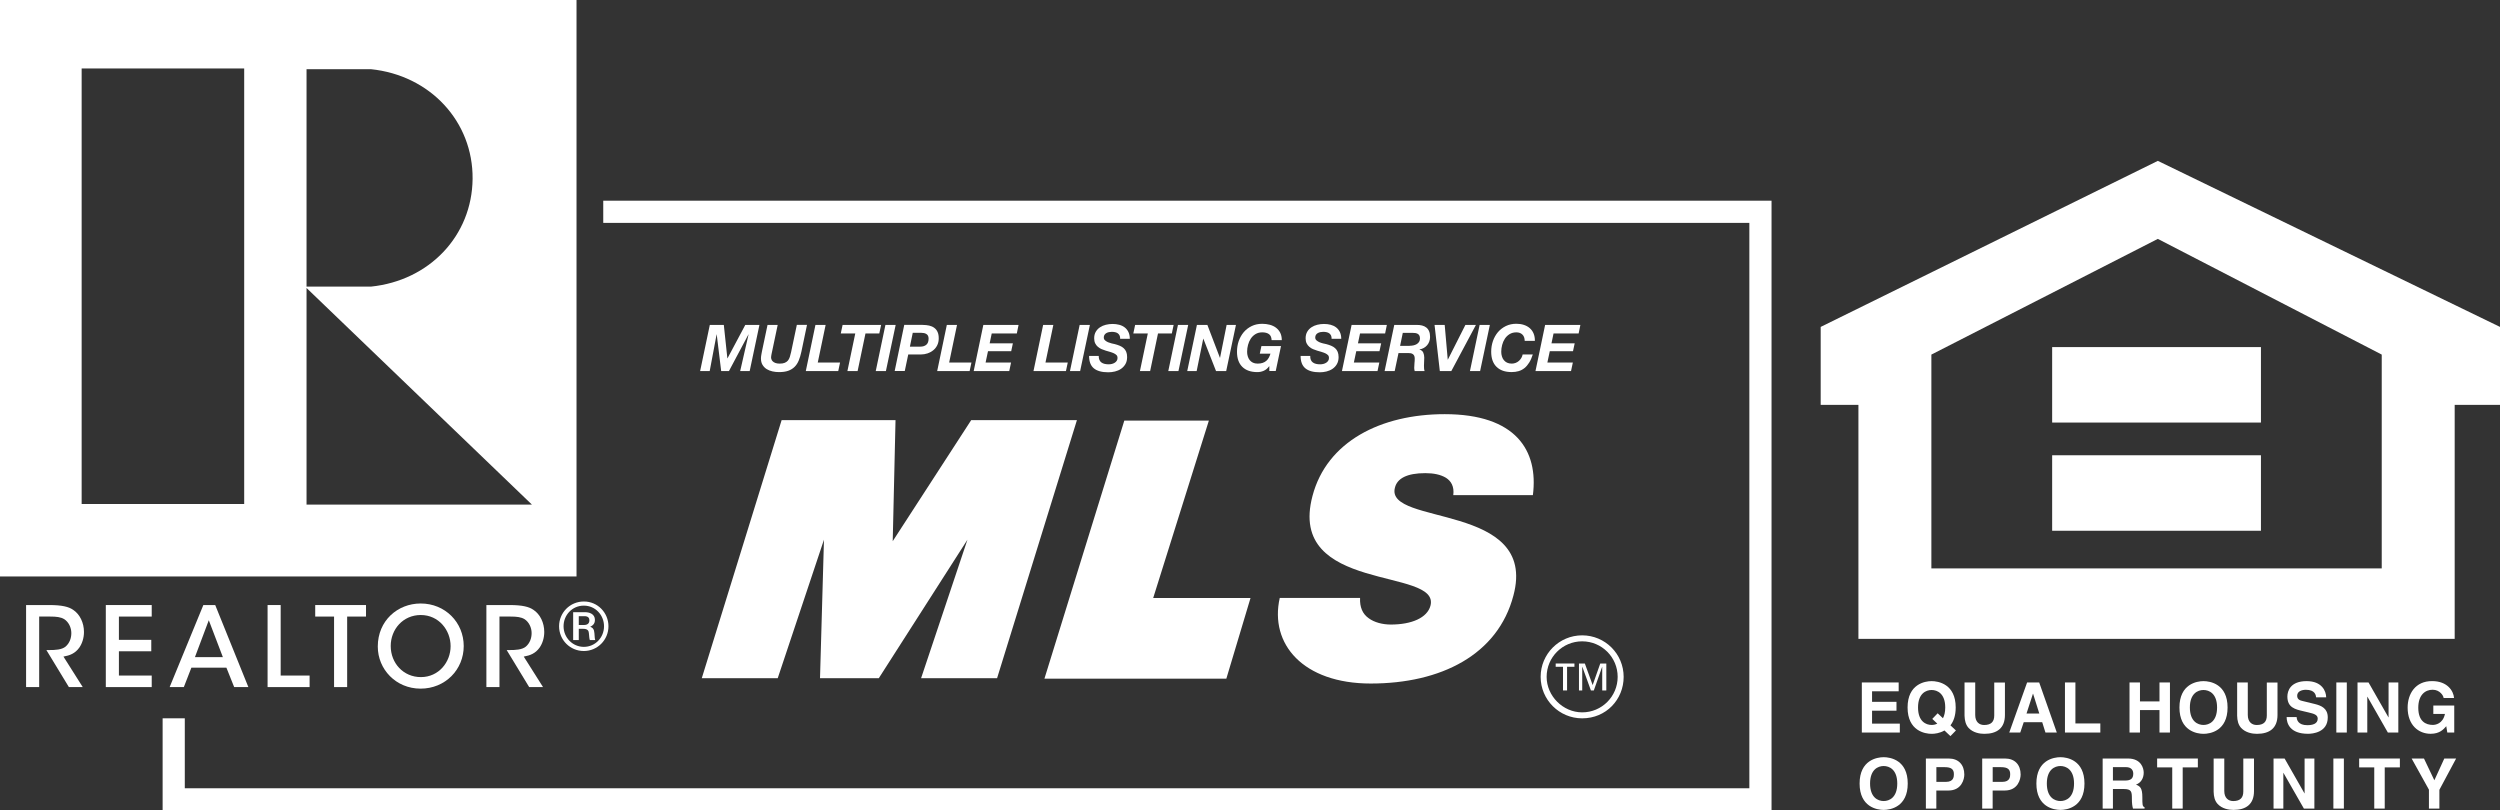 <svg width="182" height="59" viewBox="0 0 182 59" fill="none" xmlns="http://www.w3.org/2000/svg">
<rect x="0" y="0" width="182" height="59" fill="#333333" stroke="none"/>
<path d="M0 0V41.967H41.971V0H0ZM22.316 5.036H26.995C31.314 5.475 34.443 8.849 34.405 13.019C34.367 17.151 31.271 20.431 26.995 20.867L22.316 20.864V5.036ZM17.777 36.689H5.944V4.985H17.777V36.689ZM22.316 36.737V20.966L38.726 36.737H22.316Z" fill="white"/>
<path d="M1.899 44.047H3.586C4.523 44.047 5.007 44.176 5.322 44.394C5.814 44.717 6.113 45.338 6.113 46.008C6.113 46.428 5.992 46.831 5.774 47.146C5.467 47.574 5.08 47.719 4.62 47.8L6.024 50.02H5.015L3.377 47.324H3.586C3.998 47.324 4.499 47.308 4.781 47.066C5.056 46.823 5.193 46.476 5.193 46.089C5.193 45.685 4.999 45.29 4.684 45.08C4.426 44.919 4.095 44.886 3.667 44.886H2.852V50.02H1.899V44.047Z" fill="white"/>
<path d="M7.703 44.047H11.045V44.886H8.656V46.581H11.013V47.413H8.656V49.18H11.045V50.02H7.703V44.047Z" fill="white"/>
<path d="M13.383 50.02H12.35L14.804 44.047H15.668L18.081 50.02H17.048L16.483 48.607H13.932L13.383 50.02ZM15.2 45.153L14.191 47.84H16.225L15.2 45.153Z" fill="white"/>
<path d="M19.48 44.047H20.433V49.18H22.539V50.02H19.48V44.047Z" fill="white"/>
<path d="M24.32 44.886H22.948V44.047H26.645V44.886H25.273V50.02H24.32V44.886Z" fill="white"/>
<path d="M27.503 47.065C27.503 45.185 28.948 43.934 30.627 43.934C32.411 43.934 33.759 45.314 33.759 47.033C33.759 48.752 32.411 50.133 30.619 50.133C28.819 50.133 27.503 48.72 27.503 47.074V47.065ZM28.445 47.033C28.445 48.276 29.365 49.293 30.641 49.293C31.94 49.293 32.804 48.203 32.804 47.041C32.804 45.871 31.94 44.773 30.633 44.773C29.333 44.773 28.445 45.822 28.445 47.025V47.033Z" fill="white"/>
<path d="M35.409 44.047H37.096C38.032 44.047 38.516 44.176 38.831 44.394C39.324 44.717 39.622 45.338 39.622 46.008C39.622 46.428 39.501 46.831 39.283 47.146C38.977 47.574 38.589 47.719 38.129 47.8L39.533 50.02H38.524L36.886 47.324H37.096C37.507 47.324 38.008 47.308 38.29 47.066C38.565 46.823 38.702 46.476 38.702 46.089C38.702 45.685 38.508 45.29 38.194 45.08C37.935 44.919 37.604 44.886 37.176 44.886H36.361V50.02H35.409V44.047Z" fill="white"/>
<path d="M42.512 43.789C43.513 43.789 44.296 44.612 44.296 45.591C44.296 46.592 43.491 47.394 42.504 47.394C41.506 47.394 40.701 46.595 40.701 45.591C40.701 44.617 41.479 43.789 42.507 43.789H42.512ZM42.498 44.09C41.662 44.09 41.027 44.773 41.027 45.591C41.027 46.422 41.691 47.092 42.504 47.092C43.314 47.092 43.973 46.433 43.973 45.591C43.973 44.781 43.346 44.09 42.504 44.09H42.498ZM42.582 44.566C42.902 44.566 43.311 44.69 43.311 45.131C43.311 45.314 43.241 45.508 42.967 45.626C43.15 45.693 43.255 45.809 43.273 46.092C43.298 46.457 43.298 46.495 43.335 46.595H42.94C42.902 46.527 42.889 46.261 42.873 46.116C42.859 45.96 42.83 45.777 42.45 45.777H42.135V46.595H41.726V44.566H42.582ZM42.135 44.857V45.502H42.48C42.598 45.497 42.907 45.502 42.907 45.158C42.907 44.857 42.636 44.857 42.517 44.857H42.135Z" fill="white"/>
<path d="M76.035 49.406L81.849 30.622H88.005L83.953 43.533H91.038L89.278 49.406H76.035Z" fill="white"/>
<path d="M59.985 39.29L59.697 49.371H63.978L70.43 39.29L67.056 49.371H72.588L78.4 30.587H70.702L64.99 39.398L65.194 30.587H56.902L51.09 49.371H56.619L59.985 39.29Z" fill="white"/>
<path d="M105.799 36.048C105.882 35.403 105.629 35.013 105.263 34.781C104.87 34.547 104.362 34.445 103.764 34.445C102.419 34.445 101.711 34.832 101.55 35.505C100.815 38.3 111.987 36.565 110.179 43.345C109.052 47.666 104.908 49.761 99.788 49.761C94.872 49.761 92.407 46.891 93.166 43.528H99.013C98.981 44.2 99.196 44.693 99.634 45.002C100.046 45.311 100.654 45.467 101.249 45.467C102.774 45.467 103.904 44.975 104.138 44.095C104.876 41.276 93.658 43.216 95.55 36.102C96.594 32.145 100.52 30.151 105.177 30.151C110.351 30.151 112.009 32.79 111.594 36.048H105.799Z" fill="white"/>
<path d="M115.181 46.253C113.513 46.253 112.159 47.606 112.159 49.274C112.159 50.942 113.513 52.295 115.181 52.295C116.935 52.295 118.202 50.915 118.202 49.277C118.202 47.603 116.849 46.253 115.181 46.253ZM115.181 51.86C113.776 51.857 112.595 50.663 112.595 49.274C112.595 47.846 113.752 46.689 115.181 46.689C116.609 46.689 117.766 47.846 117.766 49.274C117.766 50.7 116.615 51.86 115.181 51.86Z" fill="white"/>
<path d="M113.787 50.264V48.542H113.254V48.303H114.619V48.542H114.083V50.264H113.787Z" fill="white"/>
<path d="M115.945 49.874L116.499 48.303H116.94V50.264H116.642V48.55H116.634L116.031 50.264H115.818L115.197 48.55H115.186V50.264H114.949V48.303H115.377L115.945 49.874Z" fill="white"/>
<path d="M52.694 23.654L52.952 26.086H52.962L54.257 23.654H55.287L54.577 27.014H53.885L54.496 24.343H54.488L53.067 27.014H52.502L52.177 24.343H52.169L51.666 27.014H50.969L51.674 23.654H52.694Z" fill="white"/>
<path d="M58.147 26.247C58.069 26.433 57.97 26.586 57.843 26.71C57.717 26.834 57.563 26.928 57.383 26.993C57.2 27.057 56.98 27.089 56.719 27.089C56.554 27.089 56.396 27.073 56.237 27.038C56.078 27.003 55.938 26.947 55.815 26.872C55.691 26.794 55.591 26.691 55.513 26.565C55.435 26.438 55.398 26.282 55.398 26.097C55.398 26.011 55.406 25.927 55.422 25.844C55.438 25.76 55.454 25.68 55.467 25.596L55.876 23.654H56.616L56.207 25.596C56.202 25.626 56.194 25.655 56.186 25.693C56.178 25.728 56.17 25.768 56.162 25.809C56.154 25.849 56.148 25.887 56.143 25.924C56.137 25.959 56.135 25.992 56.135 26.021C56.135 26.062 56.143 26.11 56.162 26.161C56.178 26.215 56.21 26.264 56.258 26.309C56.304 26.355 56.369 26.393 56.452 26.425C56.533 26.457 56.638 26.471 56.767 26.471C56.918 26.471 57.039 26.452 57.133 26.411C57.227 26.371 57.302 26.317 57.362 26.247C57.421 26.177 57.464 26.089 57.499 25.986C57.531 25.884 57.563 25.768 57.59 25.642L58.01 23.651H58.75L58.341 25.604C58.287 25.849 58.225 26.062 58.147 26.247Z" fill="white"/>
<path d="M60.106 23.654L59.533 26.393H61.156L61.024 27.014H58.662L59.364 23.654H60.106Z" fill="white"/>
<path d="M61.209 24.275L61.341 23.654H64.145L64.013 24.275H63.007L62.434 27.014H61.691L62.264 24.275H61.209Z" fill="white"/>
<path d="M65.205 23.654L64.494 27.014H63.754L64.459 23.654H65.205Z" fill="white"/>
<path d="M67.174 23.654C67.344 23.654 67.5 23.67 67.643 23.702C67.785 23.735 67.909 23.788 68.011 23.864C68.114 23.939 68.197 24.038 68.254 24.165C68.313 24.291 68.34 24.445 68.34 24.63C68.34 24.816 68.305 24.98 68.235 25.125C68.165 25.271 68.068 25.395 67.947 25.494C67.826 25.594 67.686 25.672 67.53 25.725C67.374 25.779 67.207 25.806 67.032 25.806H66.12L65.867 27.011H65.132L65.829 23.651H67.174V23.654ZM66.997 25.236C67.185 25.236 67.333 25.187 67.441 25.093C67.549 24.999 67.602 24.848 67.602 24.649C67.602 24.566 67.586 24.496 67.557 24.439C67.527 24.386 67.487 24.343 67.436 24.313C67.384 24.283 67.331 24.262 67.269 24.248C67.207 24.235 67.145 24.23 67.078 24.23H66.448L66.241 25.236H66.997Z" fill="white"/>
<path d="M69.671 23.654L69.098 26.393H70.721L70.589 27.014H68.227L68.929 23.654H69.671Z" fill="white"/>
<path d="M74.151 23.654L74.025 24.275H72.198L72.047 24.996H73.737L73.616 25.569H71.926L71.751 26.393H73.605L73.473 27.014H70.885L71.587 23.654H74.151Z" fill="white"/>
<path d="M76.683 23.654L76.11 26.393H77.733L77.601 27.014H75.238L75.941 23.654H76.683Z" fill="white"/>
<path d="M79.344 23.654L78.634 27.014H77.894L78.599 23.654H79.344Z" fill="white"/>
<path d="M80.036 26.199C80.071 26.279 80.119 26.341 80.186 26.39C80.251 26.436 80.332 26.471 80.421 26.492C80.512 26.514 80.612 26.522 80.717 26.522C80.792 26.522 80.867 26.514 80.943 26.495C81.018 26.476 81.085 26.449 81.147 26.411C81.209 26.374 81.257 26.325 81.298 26.266C81.338 26.207 81.357 26.134 81.357 26.051C81.357 25.97 81.333 25.903 81.282 25.852C81.231 25.801 81.166 25.755 81.085 25.717C81.004 25.68 80.913 25.647 80.813 25.618C80.711 25.588 80.609 25.558 80.504 25.529C80.396 25.497 80.294 25.459 80.195 25.416C80.095 25.373 80.004 25.316 79.923 25.246C79.842 25.176 79.778 25.093 79.729 24.994C79.681 24.894 79.656 24.77 79.656 24.628C79.656 24.439 79.697 24.28 79.775 24.149C79.853 24.017 79.955 23.909 80.082 23.826C80.208 23.742 80.348 23.681 80.507 23.643C80.665 23.605 80.827 23.584 80.988 23.584C81.16 23.584 81.322 23.603 81.475 23.643C81.629 23.683 81.76 23.745 81.876 23.834C81.992 23.923 82.081 24.033 82.148 24.17C82.215 24.307 82.25 24.472 82.25 24.665H81.548C81.551 24.571 81.537 24.493 81.508 24.428C81.478 24.364 81.435 24.313 81.381 24.27C81.327 24.229 81.26 24.2 81.185 24.184C81.109 24.168 81.029 24.157 80.945 24.157C80.875 24.157 80.805 24.165 80.735 24.178C80.665 24.192 80.601 24.216 80.544 24.248C80.488 24.28 80.442 24.324 80.407 24.377C80.372 24.431 80.356 24.496 80.356 24.574C80.356 24.654 80.386 24.724 80.448 24.778C80.509 24.832 80.582 24.878 80.668 24.916C80.754 24.951 80.843 24.98 80.934 25.002C81.026 25.023 81.099 25.039 81.155 25.05C81.287 25.085 81.408 25.125 81.518 25.171C81.629 25.217 81.723 25.276 81.804 25.349C81.884 25.421 81.946 25.507 81.989 25.612C82.032 25.715 82.054 25.844 82.054 25.994C82.054 26.196 82.013 26.366 81.93 26.508C81.847 26.648 81.739 26.764 81.61 26.852C81.481 26.941 81.333 27.003 81.169 27.044C81.004 27.084 80.843 27.103 80.684 27.103C80.213 27.103 79.864 27.006 79.632 26.815C79.401 26.624 79.285 26.323 79.285 25.911H79.987C79.987 26.018 80.001 26.118 80.036 26.199Z" fill="white"/>
<path d="M82.506 24.275L82.638 23.654H85.441L85.309 24.275H84.303L83.73 27.014H82.987L83.561 24.275H82.506Z" fill="white"/>
<path d="M86.501 23.654L85.791 27.014H85.051L85.756 23.654H86.501Z" fill="white"/>
<path d="M87.897 23.654L88.81 26.046H88.82L89.299 23.654H89.977L89.267 27.014H88.527L87.604 24.657H87.596L87.117 27.014H86.431L87.136 23.654H87.897Z" fill="white"/>
<path d="M92.388 26.67C92.278 26.82 92.149 26.928 92.003 26.992C91.856 27.057 91.702 27.089 91.543 27.089C91.067 27.089 90.698 26.963 90.44 26.707C90.182 26.454 90.053 26.086 90.053 25.607C90.053 25.335 90.096 25.074 90.179 24.829C90.265 24.585 90.386 24.369 90.545 24.181C90.704 23.995 90.898 23.847 91.124 23.737C91.352 23.627 91.605 23.573 91.888 23.573C92.084 23.573 92.27 23.597 92.442 23.643C92.614 23.689 92.765 23.761 92.894 23.858C93.023 23.955 93.125 24.079 93.201 24.227C93.276 24.375 93.314 24.555 93.314 24.762H92.574C92.563 24.555 92.501 24.41 92.38 24.324C92.262 24.238 92.098 24.195 91.89 24.195C91.702 24.195 91.538 24.238 91.398 24.324C91.258 24.41 91.145 24.52 91.054 24.657C90.965 24.794 90.898 24.945 90.855 25.115C90.811 25.281 90.79 25.445 90.79 25.607C90.79 25.723 90.803 25.833 90.836 25.935C90.865 26.037 90.911 26.131 90.973 26.21C91.035 26.29 91.113 26.352 91.21 26.401C91.307 26.446 91.42 26.471 91.557 26.471C91.697 26.471 91.82 26.452 91.923 26.417C92.025 26.382 92.114 26.331 92.186 26.269C92.259 26.207 92.321 26.129 92.369 26.04C92.418 25.951 92.458 25.852 92.49 25.747H91.713L91.831 25.195H93.257L92.873 27.011H92.407V26.667H92.388V26.67Z" fill="white"/>
<path d="M95.429 26.199C95.464 26.279 95.512 26.341 95.58 26.39C95.644 26.436 95.725 26.471 95.814 26.492C95.905 26.514 96.005 26.522 96.11 26.522C96.185 26.522 96.26 26.514 96.336 26.495C96.411 26.476 96.478 26.449 96.54 26.411C96.602 26.374 96.65 26.325 96.691 26.266C96.731 26.207 96.75 26.134 96.75 26.051C96.75 25.97 96.726 25.903 96.675 25.852C96.624 25.801 96.559 25.755 96.478 25.717C96.397 25.68 96.306 25.647 96.207 25.618C96.104 25.588 96.002 25.558 95.897 25.529C95.789 25.497 95.687 25.459 95.585 25.416C95.483 25.373 95.394 25.316 95.316 25.246C95.235 25.176 95.171 25.093 95.122 24.994C95.074 24.894 95.049 24.77 95.049 24.628C95.049 24.439 95.09 24.28 95.168 24.149C95.246 24.017 95.348 23.909 95.475 23.826C95.601 23.742 95.741 23.681 95.9 23.643C96.058 23.605 96.22 23.584 96.381 23.584C96.554 23.584 96.718 23.603 96.868 23.643C97.019 23.683 97.154 23.745 97.269 23.834C97.385 23.923 97.474 24.033 97.541 24.17C97.608 24.307 97.643 24.472 97.643 24.665H96.941C96.944 24.571 96.93 24.493 96.901 24.428C96.871 24.364 96.828 24.313 96.774 24.27C96.72 24.229 96.653 24.2 96.578 24.184C96.502 24.168 96.422 24.157 96.338 24.157C96.268 24.157 96.198 24.165 96.129 24.178C96.058 24.192 95.994 24.216 95.937 24.248C95.881 24.28 95.835 24.324 95.8 24.377C95.765 24.431 95.749 24.496 95.749 24.574C95.749 24.654 95.779 24.724 95.841 24.778C95.902 24.832 95.975 24.878 96.061 24.916C96.147 24.951 96.236 24.98 96.328 25.002C96.419 25.023 96.492 25.039 96.548 25.05C96.68 25.085 96.801 25.125 96.911 25.171C97.022 25.217 97.116 25.276 97.197 25.349C97.277 25.421 97.339 25.507 97.382 25.612C97.425 25.717 97.45 25.844 97.45 25.994C97.45 26.196 97.406 26.366 97.326 26.508C97.245 26.651 97.135 26.764 97.006 26.852C96.876 26.941 96.728 27.003 96.567 27.044C96.403 27.084 96.242 27.103 96.083 27.103C95.612 27.103 95.262 27.006 95.031 26.815C94.799 26.624 94.684 26.323 94.684 25.911H95.386C95.38 26.018 95.394 26.118 95.429 26.199Z" fill="white"/>
<path d="M100.963 23.654L100.837 24.275H99.01L98.859 24.996H100.549L100.425 25.569H98.736L98.561 26.393H100.415L100.283 27.014H97.694L98.397 23.654H100.963Z" fill="white"/>
<path d="M103.108 23.654C103.259 23.651 103.396 23.664 103.52 23.694C103.643 23.724 103.748 23.775 103.837 23.845C103.926 23.915 103.993 24.006 104.039 24.119C104.087 24.232 104.109 24.369 104.109 24.533C104.109 24.646 104.09 24.754 104.052 24.859C104.015 24.964 103.961 25.055 103.894 25.133C103.824 25.214 103.743 25.279 103.649 25.332C103.555 25.386 103.452 25.421 103.339 25.435V25.445C103.476 25.488 103.571 25.567 103.616 25.674C103.662 25.782 103.686 25.903 103.686 26.04C103.686 26.115 103.684 26.207 103.676 26.309C103.668 26.414 103.665 26.519 103.665 26.621C103.665 26.697 103.668 26.769 103.673 26.836C103.678 26.904 103.692 26.963 103.711 27.014H102.989C102.979 26.974 102.973 26.936 102.965 26.898C102.96 26.863 102.955 26.826 102.955 26.788C102.955 26.675 102.96 26.562 102.973 26.446C102.987 26.331 102.992 26.218 102.992 26.105C102.992 26.024 102.981 25.957 102.957 25.905C102.933 25.854 102.901 25.811 102.858 25.782C102.815 25.75 102.763 25.728 102.704 25.717C102.645 25.706 102.578 25.701 102.508 25.701H101.811L101.534 27.014H100.799L101.502 23.654H103.108ZM102.61 25.174C102.71 25.174 102.807 25.163 102.898 25.144C102.989 25.123 103.07 25.093 103.14 25.05C103.21 25.007 103.267 24.953 103.31 24.886C103.353 24.819 103.374 24.738 103.374 24.644C103.374 24.552 103.358 24.48 103.329 24.426C103.299 24.372 103.259 24.329 103.207 24.302C103.156 24.275 103.1 24.256 103.033 24.245C102.965 24.235 102.898 24.232 102.825 24.232H102.123L101.927 25.179H102.61V25.174Z" fill="white"/>
<path d="M104.819 27.014L104.435 23.654H105.174L105.395 26.177H105.406L106.681 23.654H107.448L105.656 27.014H104.819Z" fill="white"/>
<path d="M108.462 23.654L107.752 27.014H107.012L107.717 23.654H108.462Z" fill="white"/>
<path d="M110.827 24.353C110.717 24.248 110.572 24.195 110.391 24.195C110.203 24.195 110.039 24.238 109.899 24.324C109.759 24.41 109.646 24.52 109.555 24.657C109.466 24.794 109.399 24.945 109.356 25.115C109.312 25.281 109.291 25.445 109.291 25.607C109.291 25.723 109.304 25.833 109.337 25.935C109.366 26.037 109.412 26.132 109.474 26.21C109.536 26.29 109.614 26.352 109.711 26.401C109.808 26.446 109.921 26.471 110.058 26.471C110.157 26.471 110.254 26.452 110.343 26.417C110.432 26.382 110.512 26.333 110.58 26.271C110.647 26.21 110.706 26.14 110.755 26.056C110.8 25.976 110.833 25.889 110.849 25.803H111.589C111.513 26.04 111.425 26.239 111.322 26.401C111.22 26.562 111.107 26.697 110.978 26.799C110.852 26.901 110.709 26.974 110.556 27.019C110.402 27.065 110.233 27.087 110.05 27.087C109.573 27.087 109.205 26.96 108.947 26.705C108.688 26.452 108.559 26.083 108.559 25.604C108.559 25.332 108.602 25.072 108.686 24.827C108.772 24.582 108.893 24.367 109.051 24.178C109.21 23.993 109.404 23.845 109.63 23.734C109.859 23.624 110.112 23.57 110.394 23.57C110.588 23.57 110.768 23.597 110.935 23.651C111.102 23.705 111.244 23.783 111.365 23.888C111.486 23.993 111.581 24.122 111.645 24.278C111.71 24.434 111.742 24.614 111.739 24.816H110.999C110.994 24.614 110.94 24.458 110.827 24.353Z" fill="white"/>
<path d="M115.052 23.654L114.925 24.275H113.098L112.948 24.996H114.637L114.514 25.569H112.824L112.649 26.393H114.503L114.371 27.014H111.783L112.485 23.654H115.052Z" fill="white"/>
<path d="M43.917 14.611V16.226H127.353V57.386H13.453V52.293H11.839V59H128.968V14.611H43.917Z" fill="white"/>
<path fill-rule="evenodd" clip-rule="evenodd" d="M138.223 50.326H136.286V51.093H138.064V51.739H136.286V52.68H138.307V53.329H135.541V49.683H138.223V50.326Z" fill="white"/>
<path fill-rule="evenodd" clip-rule="evenodd" d="M140.669 52.336L141.035 52.68C140.898 52.753 140.75 52.777 140.623 52.777C140.212 52.777 139.633 52.524 139.633 51.505C139.633 50.485 140.212 50.232 140.623 50.232C141.035 50.232 141.613 50.485 141.613 51.505C141.613 51.846 141.546 52.099 141.447 52.288L141.062 51.927L140.669 52.336ZM142.391 53.178L141.993 52.804C142.216 52.519 142.375 52.105 142.375 51.505C142.375 49.794 141.105 49.586 140.623 49.586C140.142 49.586 138.872 49.794 138.872 51.505C138.872 53.216 140.142 53.423 140.623 53.423C140.836 53.423 141.212 53.383 141.557 53.178L141.99 53.59L142.391 53.178Z" fill="white"/>
<path fill-rule="evenodd" clip-rule="evenodd" d="M145.959 52.054C145.959 53.011 145.38 53.423 144.46 53.423C144.127 53.423 143.629 53.342 143.303 52.982C143.107 52.758 143.029 52.462 143.018 52.099V49.683H143.796V52.048C143.796 52.557 144.089 52.78 144.444 52.78C144.969 52.78 145.181 52.527 145.181 52.086V49.686H145.959V52.054Z" fill="white"/>
<path fill-rule="evenodd" clip-rule="evenodd" d="M147.998 50.504H148.009L148.461 51.946H147.53L147.998 50.504ZM147.328 52.575H148.673L148.908 53.329H149.736L148.453 49.683H147.573L146.273 53.329H147.075L147.328 52.575Z" fill="white"/>
<path fill-rule="evenodd" clip-rule="evenodd" d="M151.09 52.667H152.904V53.329H150.329V49.683H151.09V52.667Z" fill="white"/>
<path fill-rule="evenodd" clip-rule="evenodd" d="M155.79 51.693V53.329H155.029V49.683H155.79V51.063H157.211V49.683H157.972V53.329H157.211V51.693H155.79Z" fill="white"/>
<path fill-rule="evenodd" clip-rule="evenodd" d="M159.423 51.505C159.423 50.485 160.004 50.232 160.413 50.232C160.825 50.232 161.403 50.485 161.403 51.505C161.403 52.524 160.825 52.777 160.413 52.777C160.004 52.777 159.423 52.524 159.423 51.505ZM158.664 51.505C158.664 53.216 159.934 53.423 160.413 53.423C160.897 53.423 162.167 53.216 162.167 51.505C162.167 49.794 160.897 49.586 160.413 49.586C159.934 49.586 158.664 49.794 158.664 51.505Z" fill="white"/>
<path fill-rule="evenodd" clip-rule="evenodd" d="M165.802 52.054C165.802 53.011 165.223 53.423 164.303 53.423C163.967 53.423 163.472 53.342 163.146 52.982C162.947 52.758 162.872 52.462 162.864 52.099V49.683H163.639V52.048C163.639 52.557 163.935 52.78 164.29 52.78C164.812 52.78 165.024 52.527 165.024 52.086V49.686H165.802V52.054Z" fill="white"/>
<path fill-rule="evenodd" clip-rule="evenodd" d="M167.196 52.204C167.204 52.406 167.306 52.793 167.968 52.793C168.329 52.793 168.73 52.707 168.73 52.32C168.73 52.037 168.455 51.959 168.07 51.868L167.68 51.776C167.088 51.639 166.521 51.51 166.521 50.708C166.521 50.302 166.741 49.586 167.922 49.586C169.039 49.586 169.34 50.316 169.346 50.765H168.614C168.595 50.603 168.533 50.216 167.869 50.216C167.581 50.216 167.234 50.324 167.234 50.652C167.234 50.937 167.468 50.996 167.618 51.031L168.509 51.249C169.007 51.37 169.461 51.575 169.461 52.228C169.461 53.326 168.345 53.42 168.025 53.42C166.695 53.42 166.467 52.654 166.467 52.202H167.196V52.204Z" fill="white"/>
<path fill-rule="evenodd" clip-rule="evenodd" d="M170.847 53.329H170.085V49.683H170.847V53.329Z" fill="white"/>
<path fill-rule="evenodd" clip-rule="evenodd" d="M173.888 49.683H174.598V53.329H173.836L172.351 50.727H172.338V53.329H171.627V49.683H172.429L173.877 52.22H173.888V49.683Z" fill="white"/>
<path fill-rule="evenodd" clip-rule="evenodd" d="M177.146 51.362H178.669V53.326H178.163L178.088 52.868C177.894 53.089 177.617 53.42 176.949 53.42C176.072 53.42 175.276 52.791 175.276 51.513C175.276 50.52 175.83 49.578 177.057 49.584C178.176 49.584 178.618 50.307 178.655 50.813H177.894C177.894 50.67 177.633 50.213 177.097 50.213C176.554 50.213 176.051 50.59 176.051 51.521C176.051 52.516 176.594 52.774 177.111 52.774C177.278 52.774 177.837 52.71 177.993 51.973H177.146V51.362Z" fill="white"/>
<path fill-rule="evenodd" clip-rule="evenodd" d="M136.141 57.041C136.141 56.022 136.719 55.766 137.131 55.766C137.543 55.766 138.121 56.022 138.121 57.041C138.121 58.061 137.543 58.316 137.131 58.316C136.719 58.316 136.141 58.061 136.141 57.041ZM135.379 57.041C135.379 58.752 136.649 58.962 137.131 58.962C137.613 58.962 138.883 58.752 138.883 57.041C138.883 55.33 137.613 55.123 137.131 55.123C136.649 55.123 135.379 55.333 135.379 57.041Z" fill="white"/>
<path fill-rule="evenodd" clip-rule="evenodd" d="M140.968 56.92V55.849H141.573C142.044 55.849 142.243 55.998 142.243 56.353C142.243 56.514 142.243 56.92 141.673 56.92H140.968ZM140.968 57.55H141.84C142.819 57.55 143.002 56.716 143.002 56.388C143.002 55.672 142.577 55.22 141.869 55.22H140.204V58.865H140.965V57.55H140.968Z" fill="white"/>
<path fill-rule="evenodd" clip-rule="evenodd" d="M145.068 56.92V55.849H145.671C146.144 55.849 146.341 55.998 146.341 56.353C146.341 56.514 146.341 56.92 145.773 56.92H145.068ZM145.068 57.55H145.94C146.919 57.55 147.102 56.716 147.102 56.388C147.102 55.672 146.677 55.22 145.969 55.22H144.304V58.865H145.065V57.55H145.068Z" fill="white"/>
<path fill-rule="evenodd" clip-rule="evenodd" d="M149.01 57.041C149.01 56.022 149.588 55.766 150 55.766C150.409 55.766 150.99 56.022 150.99 57.041C150.99 58.061 150.412 58.316 150 58.316C149.586 58.316 149.01 58.061 149.01 57.041ZM148.249 57.041C148.249 58.752 149.516 58.962 150 58.962C150.482 58.962 151.749 58.752 151.749 57.041C151.749 55.33 150.479 55.123 150 55.123C149.516 55.123 148.249 55.333 148.249 57.041Z" fill="white"/>
<path fill-rule="evenodd" clip-rule="evenodd" d="M153.821 56.823V55.847H154.768C155.215 55.847 155.301 56.132 155.301 56.326C155.301 56.686 155.11 56.823 154.711 56.823H153.821ZM153.073 58.865H153.821V57.44H154.606C155.171 57.44 155.201 57.633 155.201 58.128C155.201 58.502 155.231 58.691 155.282 58.865H156.124V58.766C155.963 58.707 155.963 58.572 155.963 58.042C155.963 57.359 155.801 57.248 155.5 57.117C155.86 56.996 156.062 56.651 156.062 56.25C156.062 55.936 155.884 55.22 154.916 55.22H153.073V58.865Z" fill="white"/>
<path fill-rule="evenodd" clip-rule="evenodd" d="M158.9 58.865H158.139V55.866H157.039V55.22H160.004V55.866H158.9V58.865Z" fill="white"/>
<path fill-rule="evenodd" clip-rule="evenodd" d="M164.091 57.59C164.091 58.548 163.513 58.962 162.592 58.962C162.259 58.962 161.761 58.879 161.435 58.518C161.236 58.295 161.161 58.002 161.153 57.636V55.22H161.928V57.585C161.928 58.093 162.224 58.317 162.579 58.317C163.101 58.317 163.313 58.061 163.313 57.62V55.22H164.091V57.59Z" fill="white"/>
<path fill-rule="evenodd" clip-rule="evenodd" d="M167.774 55.22H168.487V58.865H167.723L166.235 56.264H166.227V58.865H165.514V55.22H166.319L167.766 57.757H167.774V55.22Z" fill="white"/>
<path fill-rule="evenodd" clip-rule="evenodd" d="M170.634 58.865H169.87V55.22H170.634V58.865Z" fill="white"/>
<path fill-rule="evenodd" clip-rule="evenodd" d="M173.608 58.865H172.846V55.866H171.746V55.22H174.711V55.866H173.608V58.865Z" fill="white"/>
<path fill-rule="evenodd" clip-rule="evenodd" d="M177.587 58.865H176.826V57.488L175.566 55.22H176.465L177.221 56.805L177.945 55.22H178.806L177.587 57.499V58.865Z" fill="white"/>
<path fill-rule="evenodd" clip-rule="evenodd" d="M157.09 11.711L132.546 23.799V29.476H135.293V46.508H178.701V29.476H182V23.799L157.09 11.711ZM173.39 41.378H140.604V25.814L157.09 17.391L173.39 25.814V41.378Z" fill="white"/>
<path fill-rule="evenodd" clip-rule="evenodd" d="M164.597 30.762H149.397V25.268H164.597V30.762Z" fill="white"/>
<path fill-rule="evenodd" clip-rule="evenodd" d="M164.597 38.639H149.397V33.143H164.597V38.639Z" fill="white"/>
</svg>
